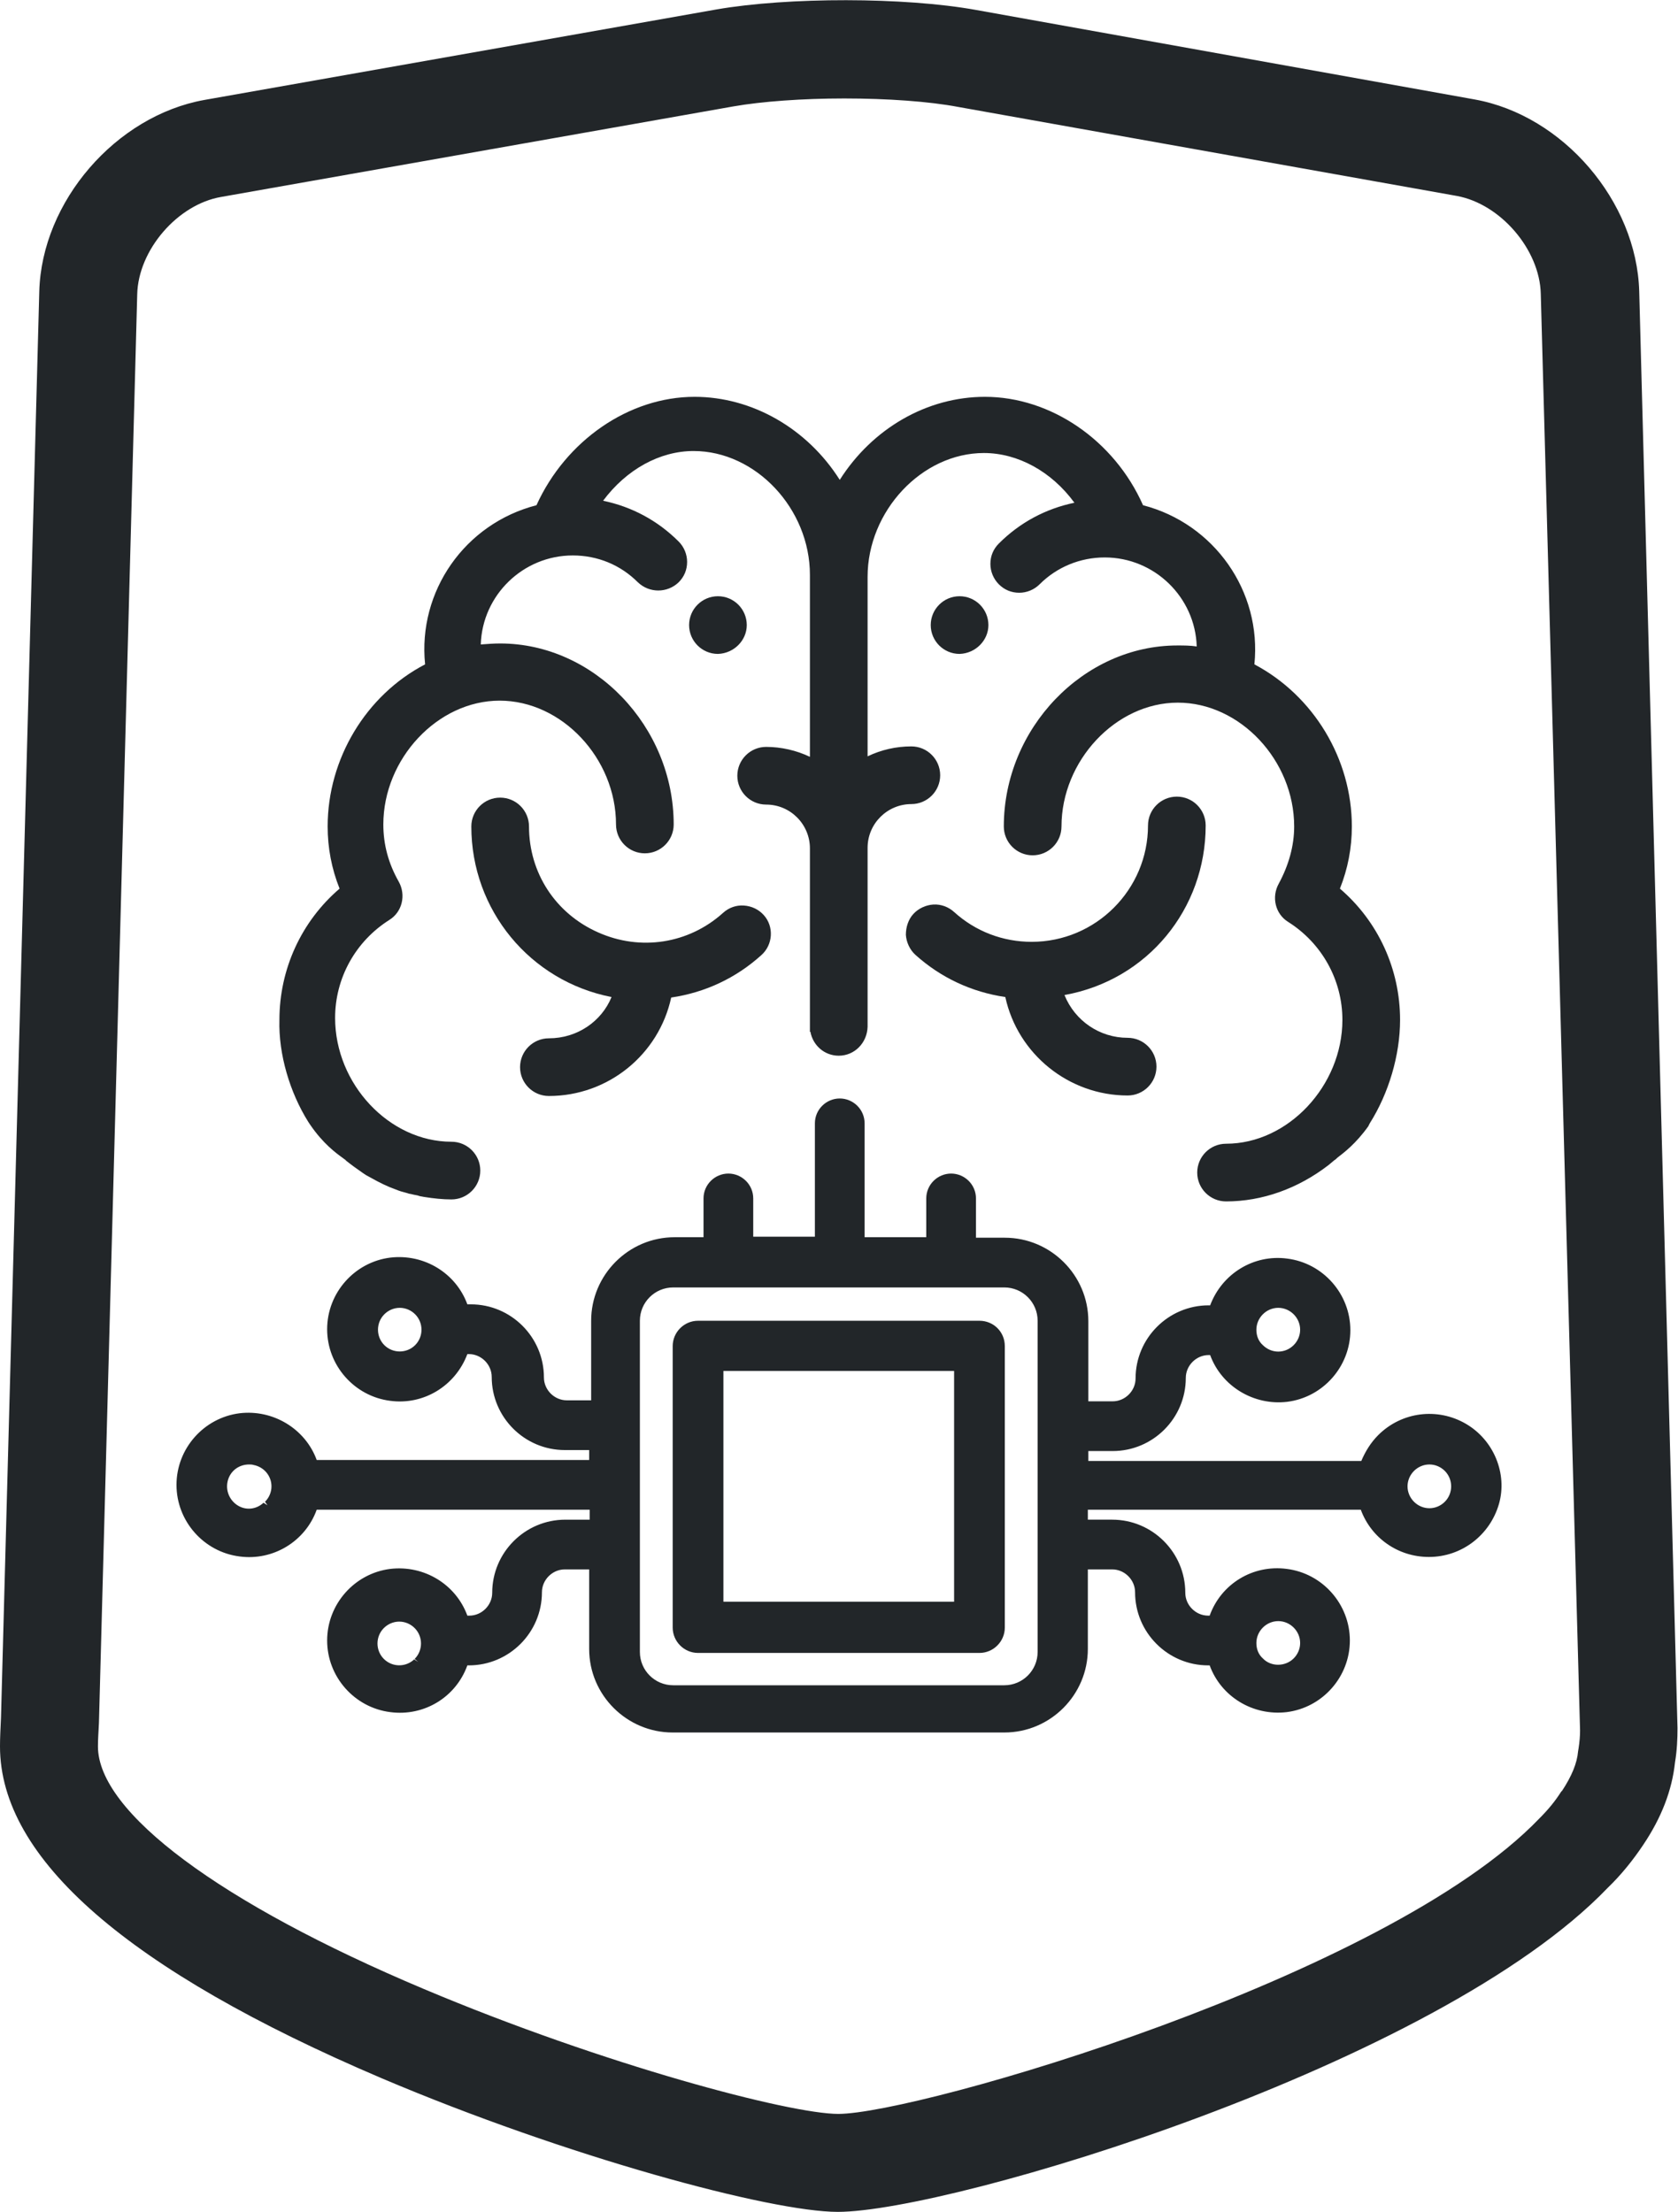 <?xml version="1.0" encoding="utf-8"?>
<!-- Generator: Adobe Illustrator 22.0.1, SVG Export Plug-In . SVG Version: 6.00 Build 0)  -->
<svg version="1.1" id="Layer_1" xmlns="http://www.w3.org/2000/svg" xmlns:xlink="http://www.w3.org/1999/xlink" x="0px" y="0px"
	 viewBox="0 0 337.5 444.8" style="enable-background:new 0 0 337.5 444.8;" xml:space="preserve">
<style type="text/css">
	.st0{fill:#222629;}
</style>
<g>
	<path class="st0" d="M329.7,58.6c-0.5-18.1-15.3-35.4-33.1-38.6L196.3,2c-14.4-2.6-37.8-2.6-52.2-0.1l-103,18.2
		C23.3,23.3,8.4,40.5,7.9,58.6L0.2,345.4c-0.1,2.2-0.2,4-0.2,5.8c0,22.6,25.8,45,76.7,66.7c37.2,15.8,78.3,26.9,91.8,26.9
		c22.6,0,120.6-29.4,154.9-65.2c2.7-2.6,5.1-5.6,7.1-8.6c3.7-5.5,5.8-11,6.4-16.6c0.4-2.4,0.5-4.7,0.5-6.9L329.7,58.6z M317.8,348
		c0,1.1-0.1,2.3-0.3,3.6l-0.1,0.6c-0.2,2.4-1.3,5-3.2,7.9l-0.2,0.2c-1.2,1.9-2.6,3.6-4.4,5.4c-30.7,32-125.1,59.4-141,59.4
		c-9.7,0-47-9.8-83.3-25.1c-41.1-17.3-65.6-35.6-65.6-48.8c0-1.3,0.1-2.8,0.2-4.7l7.7-287.3c0.2-8.9,8.1-18.1,16.9-19.6l103-18.2
		c5.7-1,13.9-1.6,22.3-1.6c8.7,0,17.1,0.6,22.9,1.7L293,39.4c8.8,1.6,16.7,10.8,16.9,19.7L317.8,348z"/>
	<path class="st0" d="M150.2,125.7c0-3.2-2.6-5.8-5.8-5.8c-3.2,0-5.8,2.6-5.8,5.8c0,3.2,2.6,5.8,5.8,5.8
		C147.6,131.4,150.2,128.8,150.2,125.7z"/>
	<path class="st0" d="M62,225.6l0.4,0.6c2.6,3.8,5.2,5.7,6.6,6.7c0.2,0.2,0.5,0.3,0.6,0.5c1,0.8,2.1,1.6,3.4,2.5l0.6,0.4
		c0.4,0.2,0.7,0.4,1.1,0.6c1.6,0.9,3.2,1.7,4.9,2.3c0.7,0.3,1.4,0.5,2.2,0.7c0.3,0.1,0.6,0.2,0.8,0.2c0.4,0.1,0.8,0.2,1.4,0.3
		l0.3,0.1c0.3,0.1,0.6,0.1,1,0.2c1.9,0.3,3.7,0.5,5.5,0.5c3.2,0,5.8-2.6,5.8-5.8c0-3.2-2.6-5.8-5.8-5.8c-12.5,0-23.4-11.6-23.4-24.9
		c0-8,4.1-15.4,10.9-19.7c2.6-1.6,3.4-5,1.9-7.7c-2.1-3.7-3.1-7.5-3.1-11.5c0-13.2,10.9-24.9,23.4-24.9s23.4,11.6,23.4,24.9
		c0,3.2,2.6,5.8,5.8,5.8c3.2,0,5.8-2.6,5.8-5.8c0-19.7-16-36.4-34.9-36.4c-1.3,0-2.6,0.1-3.9,0.2c0.3-9.9,8.5-17.9,18.5-17.9
		c5,0,9.6,1.9,13.1,5.4c2.3,2.2,5.9,2.2,8.2,0c1.1-1.1,1.7-2.5,1.7-4.1c0-1.5-0.6-3-1.7-4.1c-4.2-4.2-9.4-7-15.2-8.2
		c4.7-6.3,11.4-10,18.2-10c12.5,0,23.4,11.6,23.4,24.9v36.6c-2.7-1.3-5.8-2-8.8-2c-3.2,0-5.8,2.6-5.8,5.8c0,3.2,2.6,5.8,5.8,5.8
		c4.9,0,8.8,4,8.8,8.8v36l0,0.9h0.1c0.5,2.7,2.8,4.8,5.7,4.8c3.2,0,5.7-2.6,5.8-5.8v-36c0-4.9,4-8.8,8.8-8.8c3.2,0,5.8-2.6,5.8-5.8
		c0-3.2-2.6-5.8-5.8-5.8c-3.1,0-6.1,0.7-8.8,2V116c0-13.2,10.9-24.9,23.4-24.9c6.8,0,13.6,3.7,18.2,10c-5.8,1.2-11,4-15.2,8.2
		c-1.1,1.1-1.7,2.5-1.7,4.1c0,1.5,0.6,3,1.7,4.1c1.1,1.1,2.5,1.7,4.1,1.7c0,0,0,0,0,0c1.5,0,3-0.6,4.1-1.7c3.5-3.5,8.2-5.4,13.1-5.4
		c10,0,18.2,8,18.5,17.9c-1.3-0.2-2.6-0.2-3.9-0.2c-18.9,0-34.9,16.7-34.9,36.4c0,3.2,2.6,5.8,5.8,5.8c3.2,0,5.8-2.6,5.8-5.8
		c0-13.2,10.9-24.9,23.4-24.9s23.4,11.6,23.4,24.9c0,3.9-1.1,7.8-3.1,11.5c-1.5,2.7-0.7,6.1,1.9,7.7c6.8,4.3,10.9,11.7,10.9,19.7
		c0,13.2-10.9,24.9-23.4,24.9c-3.2,0-5.8,2.6-5.8,5.8c0,3.2,2.6,5.8,5.8,5.8c7.3,0,14.5-2.6,20.6-7.3l0,0l1.2-1
		c0.2-0.1,0.4-0.3,0.6-0.5c1.3-1,3.7-2.8,6.2-6.3l0.3-0.6l0,0c3.8-6,6.1-13.7,6.1-20.8c0-10.2-4.4-19.8-12.1-26.4
		c1.6-4,2.4-8.2,2.4-12.5c0-13.6-7.7-26.3-19.6-32.6c1.5-14.7-8.1-28.3-22.4-32c-5.8-13.1-18.6-21.8-31.8-21.8
		c-11.6,0-22.6,6.3-29.2,16.7c-6.5-10.3-17.6-16.7-29.2-16.7c-13.2,0-25.9,8.8-31.8,21.8c-14.4,3.7-23.9,17.3-22.4,32
		c-11.9,6.2-19.6,19-19.6,32.6c0,4.3,0.8,8.5,2.4,12.5c-7.7,6.6-12.1,16.2-12.1,26.4C56,212,58.3,219.7,62,225.6L62,225.6z"/>
	<path class="st0" d="M110.4,208.8c-3.2,0-5.8,2.6-5.8,5.8s2.6,5.8,5.8,5.8c11.9,0,22.1-8.3,24.6-19.8c6.8-1,13-3.9,18.1-8.5
		c2.4-2.1,2.6-5.8,0.5-8.1c-1-1.1-2.4-1.8-4-1.9c-1.5-0.1-3,0.4-4.2,1.5c-6.9,6.2-16.6,7.7-25.1,3.9c-8.6-3.8-13.9-12-13.9-21.3
		c0-3.2-2.6-5.8-5.8-5.8s-5.8,2.6-5.8,5.8c0,16.8,11.8,31.1,28.2,34.3C121,205.4,116.1,208.8,110.4,208.8z"/>
	<path class="st0" d="M242.5,166c0-3.2-2.6-5.8-5.8-5.8c-3.2,0-5.8,2.6-5.8,5.8c0,12.9-10.5,23.4-23.4,23.4c-5.8,0-11.3-2.1-15.6-6
		c-1.1-1-2.6-1.6-4.2-1.5c-1.5,0.1-3,0.8-4,1.9c-1,1.1-1.5,2.6-1.5,4.2c0.1,1.5,0.8,3,1.9,4c5.1,4.6,11.3,7.5,18.1,8.5
		c2.5,11.5,12.8,19.8,24.6,19.8c3.2,0,5.8-2.6,5.8-5.8s-2.6-5.8-5.8-5.8c-5.6,0-10.6-3.4-12.7-8.6
		C230.8,197.1,242.5,182.8,242.5,166z"/>
	<path class="st0" d="M198.8,125.7c0-3.2-2.6-5.8-5.8-5.8c-3.2,0-5.8,2.6-5.8,5.8c0,3.2,2.6,5.8,5.8,5.8
		C196.2,131.4,198.8,128.8,198.8,125.7z"/>
	<path class="st0" d="M294.8,286.3c-5.7-3.3-12.9-2.4-17.6,2.3c-1.5,1.5-2.6,3.3-3.4,5.2h-54.9v-2h4.9c8.1,0,14.7-6.6,14.7-14.7
		c0-2.5,2.1-4.6,4.6-4.6h0.3c2.3,6.3,8.8,10.2,15.5,9.4c7.2-0.9,12.7-7.1,12.7-14.4c0-7.3-5.5-13.5-12.7-14.4
		c-6.7-0.9-13.1,3-15.5,9.4h-0.3c-8.1,0-14.7,6.6-14.7,14.7c0,2.5-2.1,4.6-4.6,4.6h-4.9v-16.1c0-9.3-7.6-16.8-16.8-16.8l-5.8,0V241
		l-1.2,0l0,0l1.2,0c0-2.8-2.3-5-5-5c-2.7,0-5,2.2-5,5v7.8l-12.4,0l0-22.9c0-2.8-2.3-5-5-5c-2.7,0-5,2.2-5,5l0,22.8l-12.4,0V241
		l-1.2,0l0,0l1.2,0c0-2.8-2.3-5-5-5c-2.7,0-5,2.2-5,5v7.8l-5.8,0c-9.3,0-16.8,7.6-16.8,16.8v16h-4.9c-2.5,0-4.6-2.1-4.6-4.6
		c0-8.1-6.6-14.7-14.7-14.7H94c-2.3-6.3-8.7-10.2-15.5-9.4c-7.2,0.9-12.7,7.1-12.7,14.4s5.5,13.5,12.7,14.4c6.7,0.9,13.1-3,15.5-9.4
		h0.3c2.5,0,4.6,2.1,4.6,4.6c0,8.1,6.6,14.7,14.7,14.7h4.9v2H63.7c-2.3-6.3-8.8-10.2-15.5-9.4c-7.2,0.9-12.7,7.1-12.7,14.4
		c0,7.3,5.5,13.5,12.7,14.4c6.7,0.9,13.2-3,15.5-9.4h54.9v2h-4.9c-8.1,0-14.7,6.6-14.7,14.7c0,2.5-2.1,4.6-4.6,4.6H94
		c-2.3-6.3-8.7-10.2-15.5-9.4c-7.2,0.9-12.7,7.1-12.7,14.4c0,7.3,5.5,13.5,12.7,14.4c6.8,0.9,13.2-3,15.5-9.4h0.3
		c8.1,0,14.7-6.6,14.7-14.7c0-2.5,2.1-4.6,4.6-4.6h4.9v16c0,9.3,7.6,16.8,16.8,16.8H202c9.3,0,16.8-7.6,16.8-16.8v-16h4.9
		c2.5,0,4.6,2.1,4.6,4.6c0,8.1,6.6,14.7,14.7,14.7h0.3c2.3,6.3,8.7,10.2,15.5,9.4c7.2-0.9,12.7-7.1,12.7-14.4s-5.5-13.5-12.7-14.4
		c-6.8-0.9-13.2,3-15.5,9.4h-0.3c-2.5,0-4.6-2.1-4.6-4.6c0-8.1-6.6-14.7-14.7-14.7h-4.9v-2h54.9c2.1,5.7,7.5,9.5,13.7,9.5
		c6.6,0,12.3-4.4,14.1-10.7C303.2,296.4,300.5,289.6,294.8,286.3z M290.6,302c-0.8,0.8-1.9,1.3-3.1,1.3c0,0,0,0,0,0
		c-1.2,0-2.3-0.5-3.1-1.3c-0.8-0.8-1.3-1.9-1.3-3.1c0-1.2,0.5-2.3,1.3-3.1c0.8-0.8,1.9-1.3,3.1-1.3c1.2,0,2.3,0.5,3.1,1.3
		C292.3,297.5,292.3,300.3,290.6,302z M252.7,267.4c0-1.2,0.5-2.3,1.3-3.1l0,0c0.8-0.8,1.9-1.3,3.1-1.3c1.2,0,2.3,0.5,3.1,1.3
		c0.8,0.8,1.3,1.9,1.3,3.1s-0.5,2.3-1.3,3.1c-0.8,0.8-1.9,1.3-3.1,1.3h0c-1.2,0-2.3-0.5-3.1-1.3
		C253.1,269.7,252.7,268.6,252.7,267.4z M208.7,332.2c0,3.7-3,6.7-6.7,6.7h-66.6c-3.7,0-6.7-3-6.7-6.7v-66.6c0-3.7,3-6.7,6.7-6.7
		H202c3.7,0,6.7,3,6.7,6.7V332.2z M83.5,270.5c-1.7,1.7-4.5,1.7-6.2,0c-1.7-1.7-1.7-4.5,0-6.2c0.8-0.8,1.9-1.3,3.1-1.3
		c1.2,0,2.3,0.5,3.1,1.3C85.2,266,85.2,268.8,83.5,270.5z M53.8,302.7l-0.8-0.5c-1.5,1.4-3.7,1.6-5.4,0.4c-1.7-1.2-2.4-3.4-1.6-5.4
		c0.7-1.7,2.3-2.7,4.1-2.7c0.3,0,0.6,0,0.9,0.1c2.1,0.4,3.6,2.2,3.6,4.3c0,1.2-0.5,2.3-1.3,3.1L53.8,302.7L53.8,302.7z M84.1,334.2
		l-0.8-0.5c-1.7,1.6-4.4,1.6-6.1-0.1c-1.7-1.7-1.7-4.5,0-6.2c0.8-0.8,1.9-1.3,3.1-1.3c1.2,0,2.3,0.5,3.1,1.3c1.7,1.7,1.7,4.5,0,6.2
		L84.1,334.2z M252.7,330.4c0-1.2,0.5-2.3,1.3-3.1l0,0c0.8-0.8,1.9-1.3,3.1-1.3c1.2,0,2.3,0.5,3.1,1.3c0.8,0.8,1.3,1.9,1.3,3.1
		s-0.5,2.3-1.3,3.1c-1.7,1.7-4.6,1.7-6.2,0C253.1,332.7,252.7,331.6,252.7,330.4z"/>
	<path class="st0" d="M197,265.6h-56.6c-2.8,0-5.1,2.3-5.1,5.1v56.6c0,2.8,2.3,5.1,5.1,5.1H197c2.8,0,5.1-2.3,5.1-5.1v-56.6
		C202.1,267.8,199.8,265.6,197,265.6z M145.5,322.1v-46.4h46.4v46.4H145.5z"/>
</g>
</svg>
